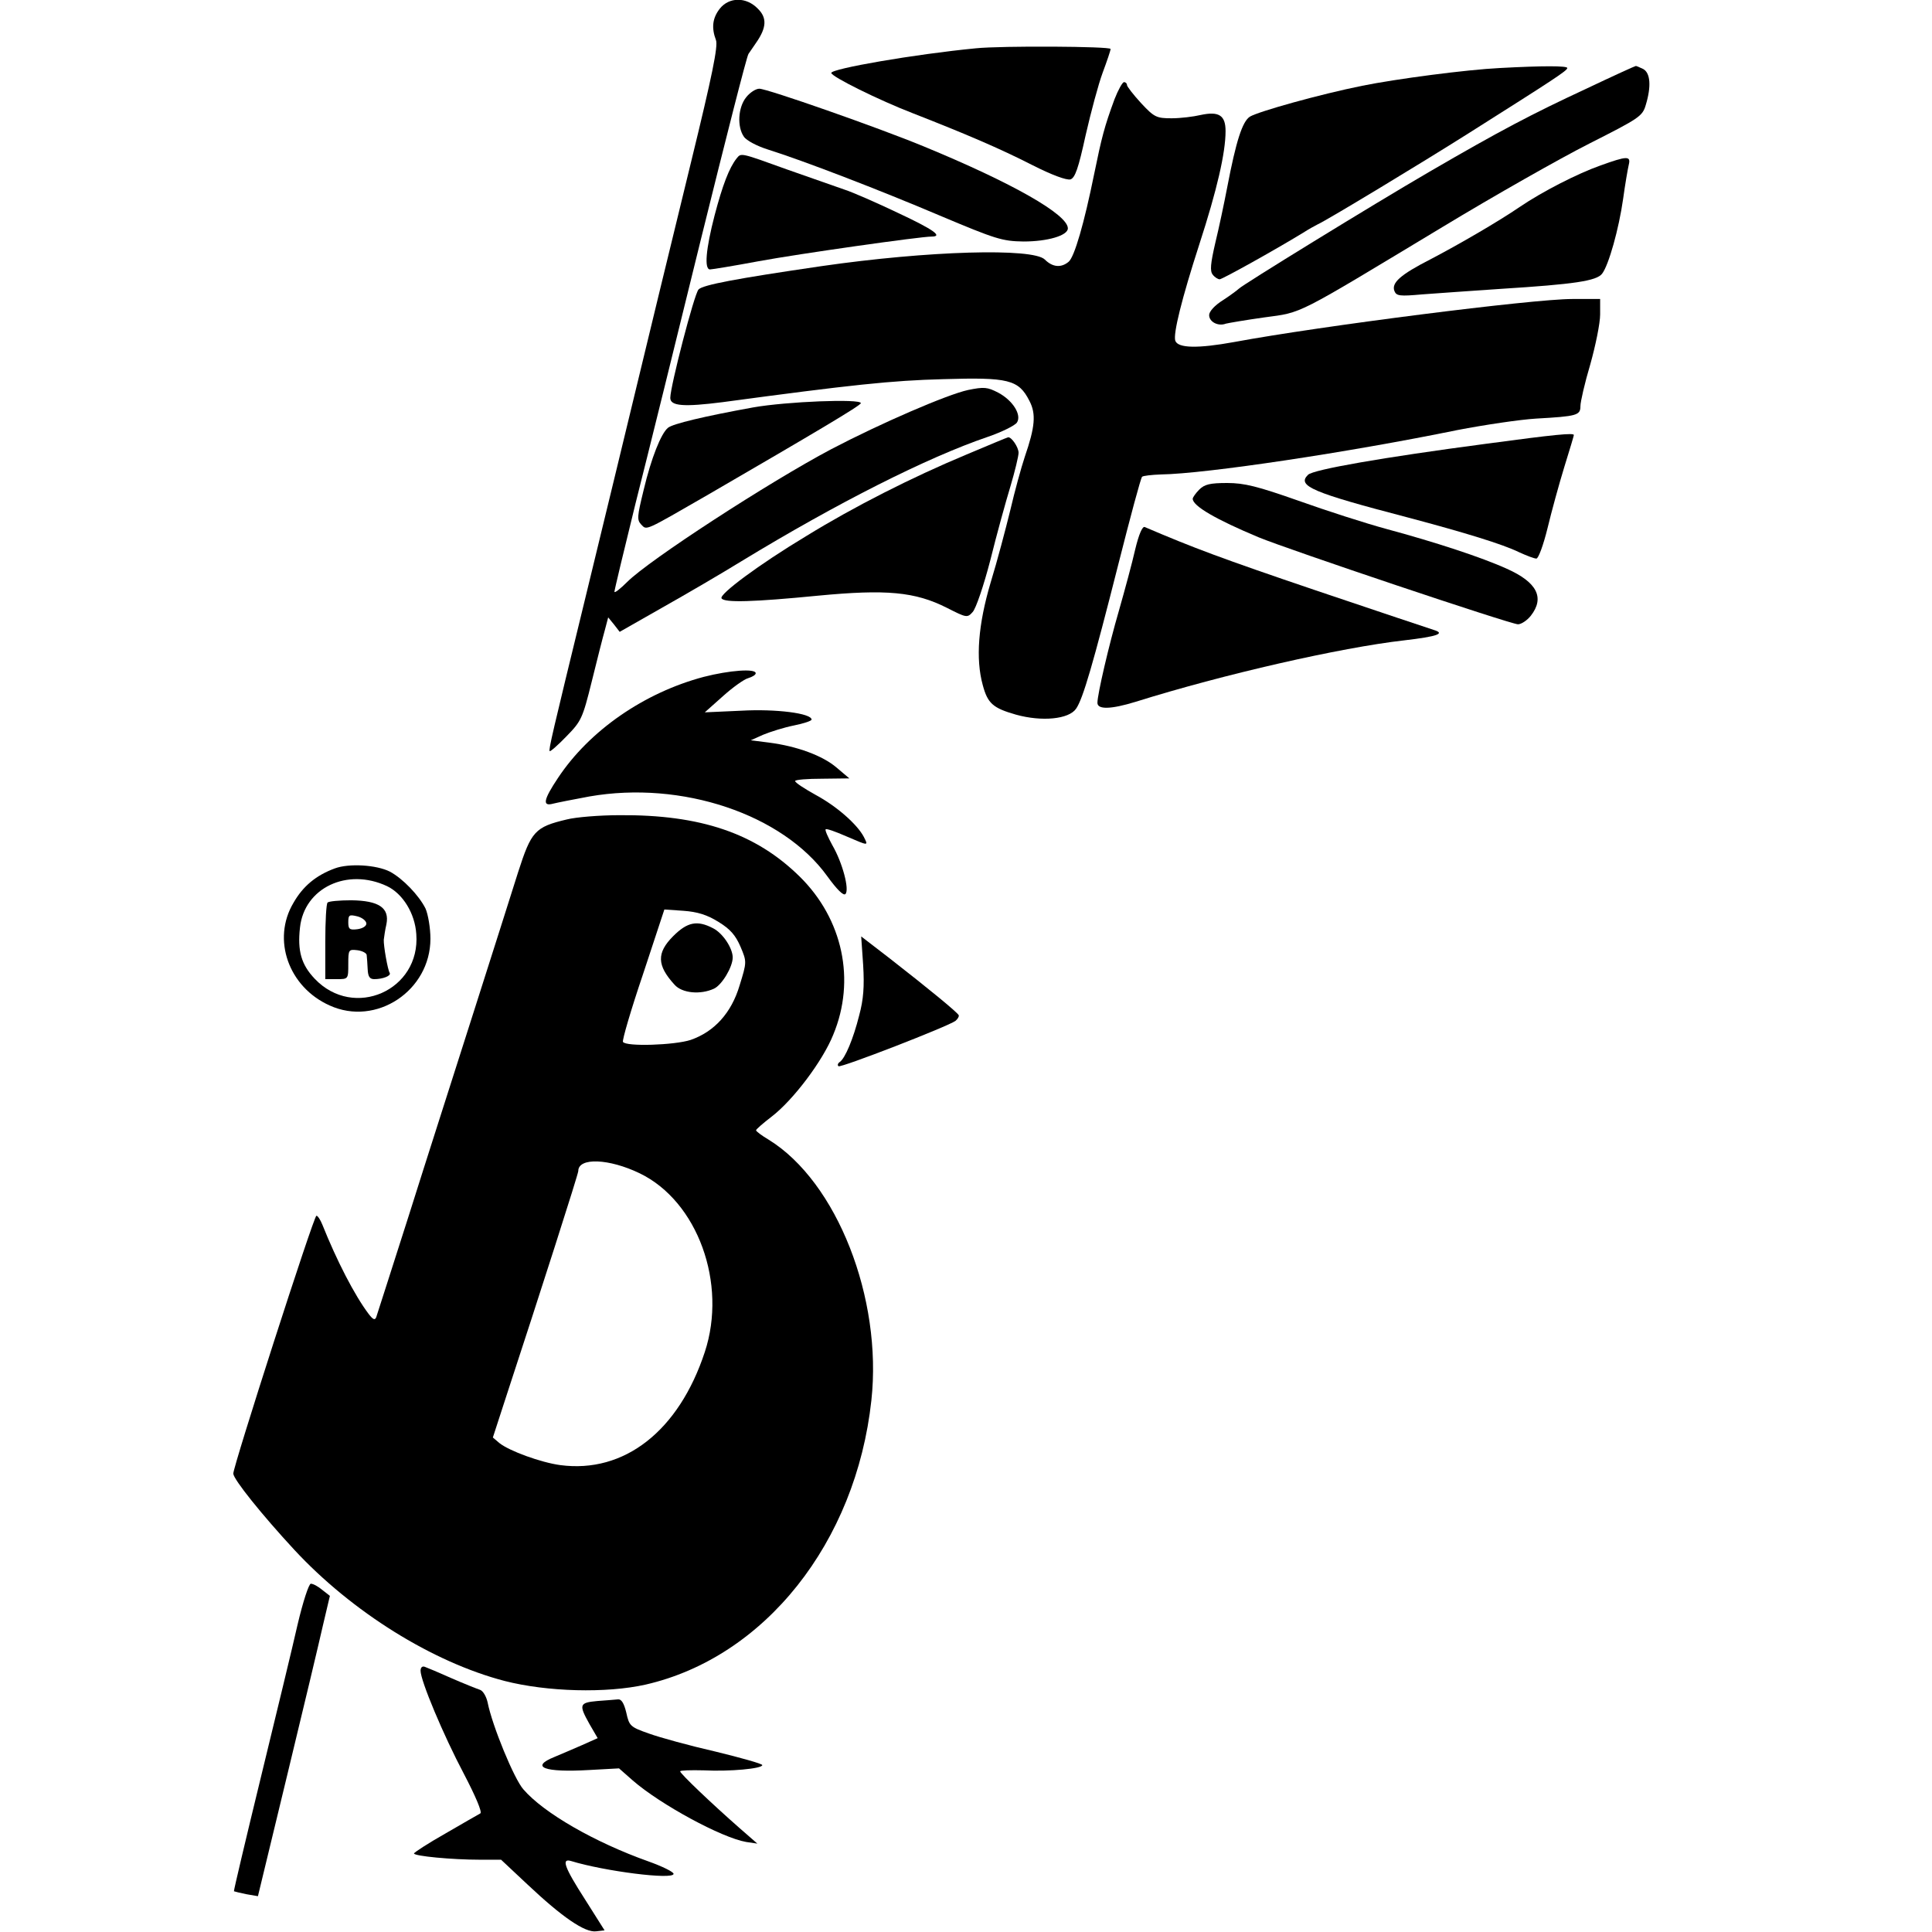 <?xml version="1.0" standalone="no"?>
<!DOCTYPE svg PUBLIC "-//W3C//DTD SVG 20010904//EN"
 "http://www.w3.org/TR/2001/REC-SVG-20010904/DTD/svg10.dtd">
<svg version="1.0" xmlns="http://www.w3.org/2000/svg"
 width="588pt" height="588pt" viewBox="0 0 588 588"
 preserveAspectRatio="xMidYMid meet">
<g transform="translate(0,588) scale(0.1,-0.1)"
fill="#000000" stroke="none">
<path d="M2191 5854 c-23 -29 -26 -59 -12 -96 7 -18 -12 -110 -75 -368 -79
-324 -106 -435 -234 -965 -28 -115 -69 -284 -91 -375 -98 -402 -110 -453 -106
-456 2 -2 25 18 51 45 45 46 49 54 77 167 16 65 34 136 40 157 l10 38 18 -22
17 -22 130 74 c71 40 179 103 239 140 294 179 568 317 750 379 44 15 84 35 90
44 15 23 -12 67 -57 91 -33 17 -43 18 -92 8 -64 -14 -265 -101 -416 -180 -189
-100 -554 -337 -621 -404 -21 -21 -39 -35 -39 -30 0 5 29 126 64 268 36 142
126 506 200 808 75 303 139 555 144 561 4 6 15 22 24 35 31 45 33 75 4 103
-35 36 -87 35 -115 0z"/>
<path d="M2970 5733 c-186 -18 -440 -62 -440 -75 0 -11 145 -83 249 -123 161
-63 264 -107 362 -157 61 -31 105 -47 117 -44 14 5 24 33 46 134 16 70 39 156
52 191 13 35 24 67 24 72 0 8 -332 10 -410 2z"/>
<path d="M4565 5673 c-102 -5 -315 -33 -419 -54 -129 -26 -315 -78 -342 -94
-23 -15 -42 -74 -69 -215 -9 -47 -25 -123 -36 -168 -15 -65 -17 -87 -8 -98 6
-8 16 -14 21 -14 8 0 166 88 253 141 17 11 37 22 45 26 29 13 315 186 459 277
261 165 301 191 301 199 0 7 -75 7 -205 0z"/>
<path d="M4830 5611 c-168 -78 -265 -129 -480 -254 -172 -100 -572 -346 -580
-356 -3 -3 -24 -19 -47 -34 -26 -16 -43 -35 -43 -46 0 -21 28 -35 51 -26 8 2
60 11 117 19 118 16 89 2 542 275 157 95 358 209 447 254 152 77 162 83 172
118 17 56 14 97 -8 109 -11 5 -21 10 -23 9 -2 0 -68 -30 -148 -68z"/>
<path d="M3392 5578 c-31 -84 -39 -116 -62 -228 -30 -148 -60 -253 -78 -267
-23 -19 -49 -16 -72 7 -36 36 -355 27 -680 -20 -260 -38 -361 -57 -374 -71
-13 -13 -86 -295 -86 -330 0 -25 41 -28 159 -13 393 53 516 66 671 70 199 6
230 -1 263 -66 21 -40 17 -80 -14 -170 -11 -33 -31 -106 -44 -162 -14 -57 -40
-156 -60 -221 -38 -128 -46 -232 -24 -312 15 -56 31 -70 101 -90 79 -22 161
-14 183 18 21 30 52 137 129 441 36 142 68 262 72 265 3 3 29 6 57 7 138 2
575 68 902 135 83 16 191 32 240 35 125 7 135 10 135 38 0 13 13 70 30 127 16
57 30 125 30 152 l0 47 -85 0 c-120 0 -765 -82 -1029 -131 -110 -20 -171 -19
-179 4 -7 21 20 129 73 293 54 166 80 279 80 345 0 48 -20 61 -76 49 -21 -5
-61 -10 -88 -10 -46 0 -53 3 -93 46 -24 26 -43 51 -43 55 0 5 -4 9 -9 9 -5 0
-18 -24 -29 -52z"/>
<path d="M2271 5584 c-25 -31 -28 -90 -7 -120 8 -12 41 -29 73 -39 108 -34
337 -122 523 -201 171 -72 190 -78 255 -79 73 0 135 18 135 40 0 42 -168 138
-440 250 -138 57 -475 175 -499 175 -11 0 -29 -12 -40 -26z"/>
<path d="M2242 5398 c-23 -29 -43 -82 -67 -173 -27 -104 -32 -165 -14 -165 6
0 73 11 148 25 125 23 492 75 526 75 36 0 7 21 -102 72 -65 31 -138 63 -163
71 -25 9 -103 36 -174 61 -144 52 -140 51 -154 34z"/>
<path d="M4870 5376 c-68 -24 -176 -79 -245 -126 -66 -45 -185 -114 -271 -159
-92 -47 -120 -72 -110 -97 6 -15 17 -16 84 -10 42 3 151 11 242 17 222 14 289
24 306 46 20 26 51 136 64 228 6 44 14 90 17 103 7 28 -4 28 -87 -2z"/>
<path d="M2292 4640 c-149 -27 -245 -50 -259 -62 -21 -17 -51 -92 -74 -189
-20 -82 -21 -91 -7 -106 17 -17 8 -21 204 92 322 187 464 271 464 278 0 14
-226 5 -328 -13z"/>
<path d="M4520 4529 c-310 -41 -523 -78 -539 -94 -35 -34 13 -54 304 -130 173
-46 288 -81 339 -106 22 -10 45 -19 52 -19 6 0 21 40 34 93 12 50 35 134 51
186 16 51 29 95 29 97 0 7 -55 2 -270 -27z"/>
<path d="M2940 4496 c-163 -68 -341 -158 -487 -248 -143 -86 -265 -177 -257
-189 8 -14 99 -11 293 8 209 20 296 12 393 -37 59 -30 62 -31 78 -13 10 10 34
81 54 158 19 77 47 178 61 224 14 47 25 93 25 103 0 17 -22 49 -32 47 -2 0
-59 -24 -128 -53z"/>
<path d="M3650 4390 c-11 -11 -20 -24 -20 -28 0 -22 71 -63 200 -117 92 -38
768 -265 790 -265 10 0 28 12 39 26 43 55 19 102 -73 143 -77 35 -218 81 -366
121 -63 17 -184 56 -268 86 -125 44 -165 54 -217 54 -52 0 -69 -4 -85 -20z"/>
<path d="M3455 4208 c-9 -40 -32 -125 -50 -188 -30 -103 -65 -253 -65 -279 0
-21 41 -20 116 3 268 84 624 165 817 187 103 12 127 21 90 32 -10 3 -171 57
-358 120 -286 97 -374 130 -521 193 -7 3 -18 -22 -29 -68z"/>
<path d="M2142 3820 c-181 -48 -348 -163 -444 -308 -44 -66 -48 -87 -15 -78
12 3 62 13 111 22 281 49 588 -54 724 -243 29 -40 49 -60 55 -54 13 13 -9 96
-40 149 -13 24 -23 46 -20 48 2 3 30 -7 62 -21 70 -30 68 -30 54 -2 -20 38
-82 93 -147 128 -34 19 -62 37 -62 42 0 4 37 7 83 7 l82 1 -39 33 c-42 36
-120 65 -206 76 l-55 7 38 17 c22 9 63 22 93 28 30 6 54 14 54 18 0 19 -108
33 -214 27 l-111 -5 55 49 c30 27 65 52 77 55 13 4 23 10 23 15 0 15 -80 9
-158 -11z"/>
<path d="M1725 3386 c-97 -23 -108 -36 -148 -160 -19 -61 -81 -255 -137 -431
-56 -176 -145 -453 -196 -615 -52 -162 -96 -301 -99 -309 -4 -10 -10 -7 -23
10 -43 57 -97 162 -141 272 -6 15 -14 27 -18 27 -8 0 -254 -765 -253 -785 1
-18 87 -125 185 -231 176 -190 422 -343 641 -400 129 -33 309 -38 429 -11 362
83 640 432 687 865 34 311 -105 665 -312 793 -22 13 -39 26 -39 29 0 3 22 22
48 42 65 50 155 169 187 249 69 166 29 352 -102 481 -134 132 -302 189 -549
187 -60 0 -133 -6 -160 -13z m462 -312 c36 -22 52 -41 67 -76 19 -45 19 -46
-3 -117 -25 -84 -77 -141 -149 -166 -49 -16 -197 -21 -206 -6 -3 4 24 97 61
206 l65 197 58 -4 c42 -3 72 -12 107 -34z m-240 -765 c176 -85 267 -335 198
-544 -79 -240 -245 -370 -440 -344 -59 8 -155 43 -185 67 l-20 17 39 120 c106
323 221 682 221 691 0 42 94 38 187 -7z"/>
<path d="M2049 3031 c-51 -51 -50 -89 4 -148 23 -26 79 -31 120 -12 24 11 57
66 57 95 0 28 -30 74 -60 89 -48 25 -78 19 -121 -24z"/>
<path d="M1019 3237 c-57 -21 -97 -54 -126 -105 -66 -111 -15 -256 110 -312
142 -65 307 45 307 203 0 32 -7 74 -15 92 -20 40 -69 91 -108 112 -41 21 -125
26 -168 10z m159 -54 c48 -23 85 -83 89 -146 13 -171 -190 -261 -309 -136 -41
43 -53 85 -45 156 13 121 144 183 265 126z"/>
<path d="M997 3133 c-4 -3 -7 -57 -7 -120 l0 -113 35 0 c35 0 35 0 35 46 0 44
1 45 28 42 15 -2 28 -9 28 -15 1 -7 2 -26 3 -43 1 -22 6 -30 20 -30 26 0 52
10 47 19 -6 9 -19 83 -18 101 1 8 4 30 8 47 10 50 -23 72 -107 73 -36 0 -69
-3 -72 -7z m118 -64 c0 -8 -12 -15 -27 -17 -24 -3 -28 0 -28 21 0 23 3 24 28
18 15 -4 27 -14 27 -22z"/>
<path d="M2627 2943 c4 -65 1 -105 -12 -153 -18 -72 -43 -131 -59 -142 -6 -4
-8 -10 -4 -13 6 -6 333 121 356 138 7 6 11 13 10 17 -4 9 -92 81 -210 173
l-87 67 6 -87z"/>
<path d="M906 937 c-15 -67 -66 -277 -112 -466 -46 -189 -83 -345 -82 -347 2
-1 19 -5 38 -9 l35 -6 89 368 c49 202 98 408 109 457 l21 89 -23 18 c-13 11
-28 19 -35 19 -6 0 -24 -55 -40 -123z"/>
<path d="M1280 795 c0 -30 69 -195 132 -314 35 -67 56 -116 50 -120 -6 -3 -54
-31 -106 -61 -53 -30 -96 -58 -96 -61 0 -8 116 -19 200 -19 l65 0 80 -75 c106
-100 175 -147 209 -143 l26 3 -60 95 c-63 98 -72 125 -42 116 101 -31 312 -58
312 -39 0 6 -35 23 -77 38 -163 58 -318 147 -380 219 -28 31 -95 194 -109 265
-4 18 -14 35 -23 38 -9 3 -47 18 -86 35 -38 17 -76 33 -82 35 -8 3 -13 -2 -13
-12z"/>
<path d="M1818 703 c-55 -5 -57 -11 -24 -70 l25 -43 -47 -21 c-26 -11 -64 -28
-84 -36 -77 -31 -31 -48 105 -40 l91 5 42 -37 c84 -73 270 -174 345 -187 l34
-5 -55 48 c-82 72 -180 165 -180 172 0 3 32 4 72 3 78 -4 178 5 178 16 0 4
-64 22 -142 41 -79 18 -170 43 -203 55 -57 20 -60 23 -69 64 -7 29 -15 41 -25
40 -9 -1 -37 -3 -63 -5z"/>
</g>
</svg>
